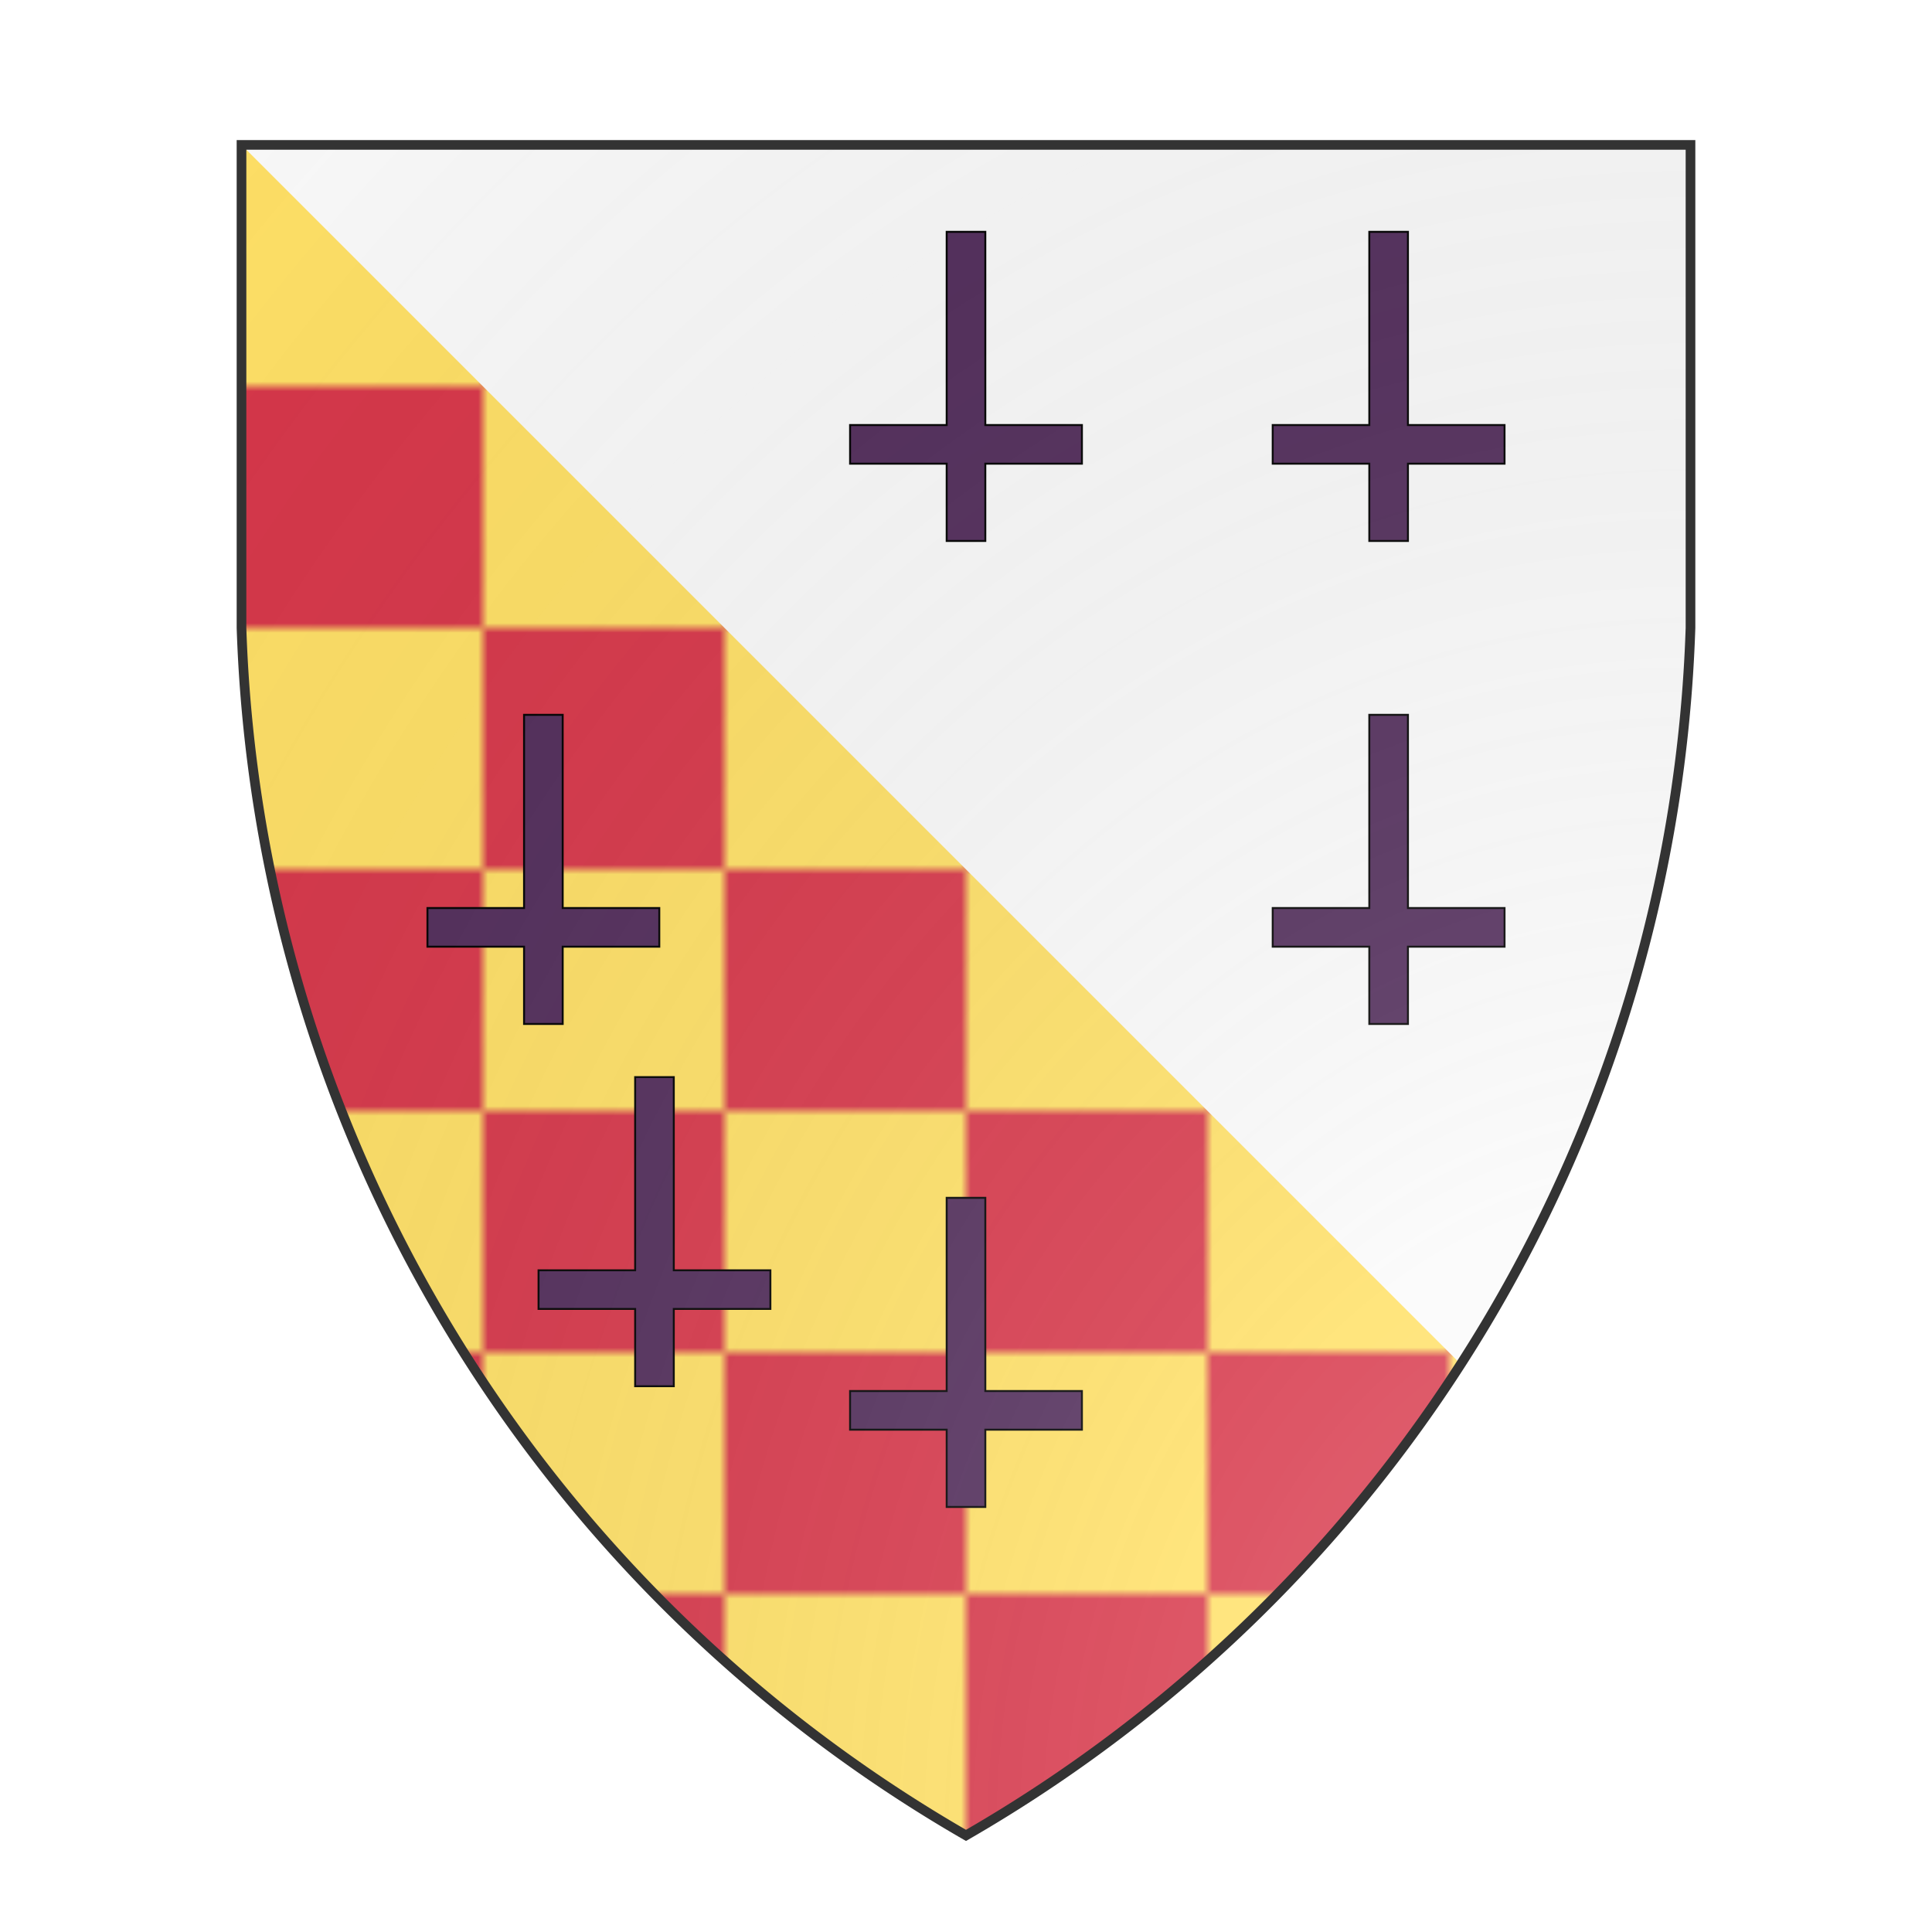 <svg id="coaworld_burg_250_burg_250_s0" width="500" height="500" viewBox="0 10 200 200" xmlns="http://www.w3.org/2000/svg" xmlns:x="http://www.w3.org/1999/xlink"><defs><clipPath id="heater_coaworld_burg_250_burg_250_s0"><path d="m25,25 h150 v50 a150,150,0,0,1,-75,125 a150,150,0,0,1,-75,-125 z"/></clipPath><clipPath id="divisionClip_coaworld_burg_250_burg_250_s0"><polygon points="0,0 200,200 0,200"/></clipPath><g id="crossLatin_coaworld_burg_250_burg_250_s0" stroke-width=".5"><path d="m 95,60 h 10 v 20 h 25 v 10 h -25 v 50 H 95 V 90 H 70 V 80 h 25 z"/></g><pattern id="chequy-or-gules" width="50" height="50" viewBox="0 0 50 50" patternUnits="userSpaceOnUse" fill="#d7374a"><rect width="50" height="50"/><rect width="25" height="25" fill="#ffe066"/><rect x="25" y="25" width="25" height="25" fill="#ffe066"/></pattern><radialGradient id="backlight" cx="100%" cy="100%" r="150%"><stop stop-color="#fff" stop-opacity=".3" offset="0"/><stop stop-color="#fff" stop-opacity=".15" offset=".25"/><stop stop-color="#000" stop-opacity="0" offset="1"/></radialGradient></defs><g clip-path="url(#heater_coaworld_burg_250_burg_250_s0)"><rect x="0" y="0" width="200" height="200" fill="#fafafa"/><g clip-path="url(#divisionClip_coaworld_burg_250_burg_250_s0)"><rect x="0" y="0" width="200" height="200" fill="url(#chequy-or-gules)"/></g><g fill="#522d5b" stroke="#000"><style>
      g.secondary,path.secondary {fill: #522d5b;}
      g.tertiary,path.tertiary {fill: #522d5b;}
    </style><use x:href="#crossLatin_coaworld_burg_250_burg_250_s0" transform="translate(60 90) scale(0.4 -0.4)"/><use x:href="#crossLatin_coaworld_burg_250_burg_250_s0" transform="translate(103.75 90) scale(0.4 -0.4)"/><use x:href="#crossLatin_coaworld_burg_250_burg_250_s0" transform="translate(103.75 140) scale(0.4 -0.4)"/><use x:href="#crossLatin_coaworld_burg_250_burg_250_s0" transform="translate(16.25 140) scale(0.4 -0.4)"/><use x:href="#crossLatin_coaworld_burg_250_burg_250_s0" transform="translate(27.75 177.5) scale(0.4 -0.4)"/><use x:href="#crossLatin_coaworld_burg_250_burg_250_s0" transform="translate(60 190) scale(0.4 -0.4)"/></g></g><path d="m25,25 h150 v50 a150,150,0,0,1,-75,125 a150,150,0,0,1,-75,-125 z" fill="url(#backlight)" stroke="#333"/></svg>